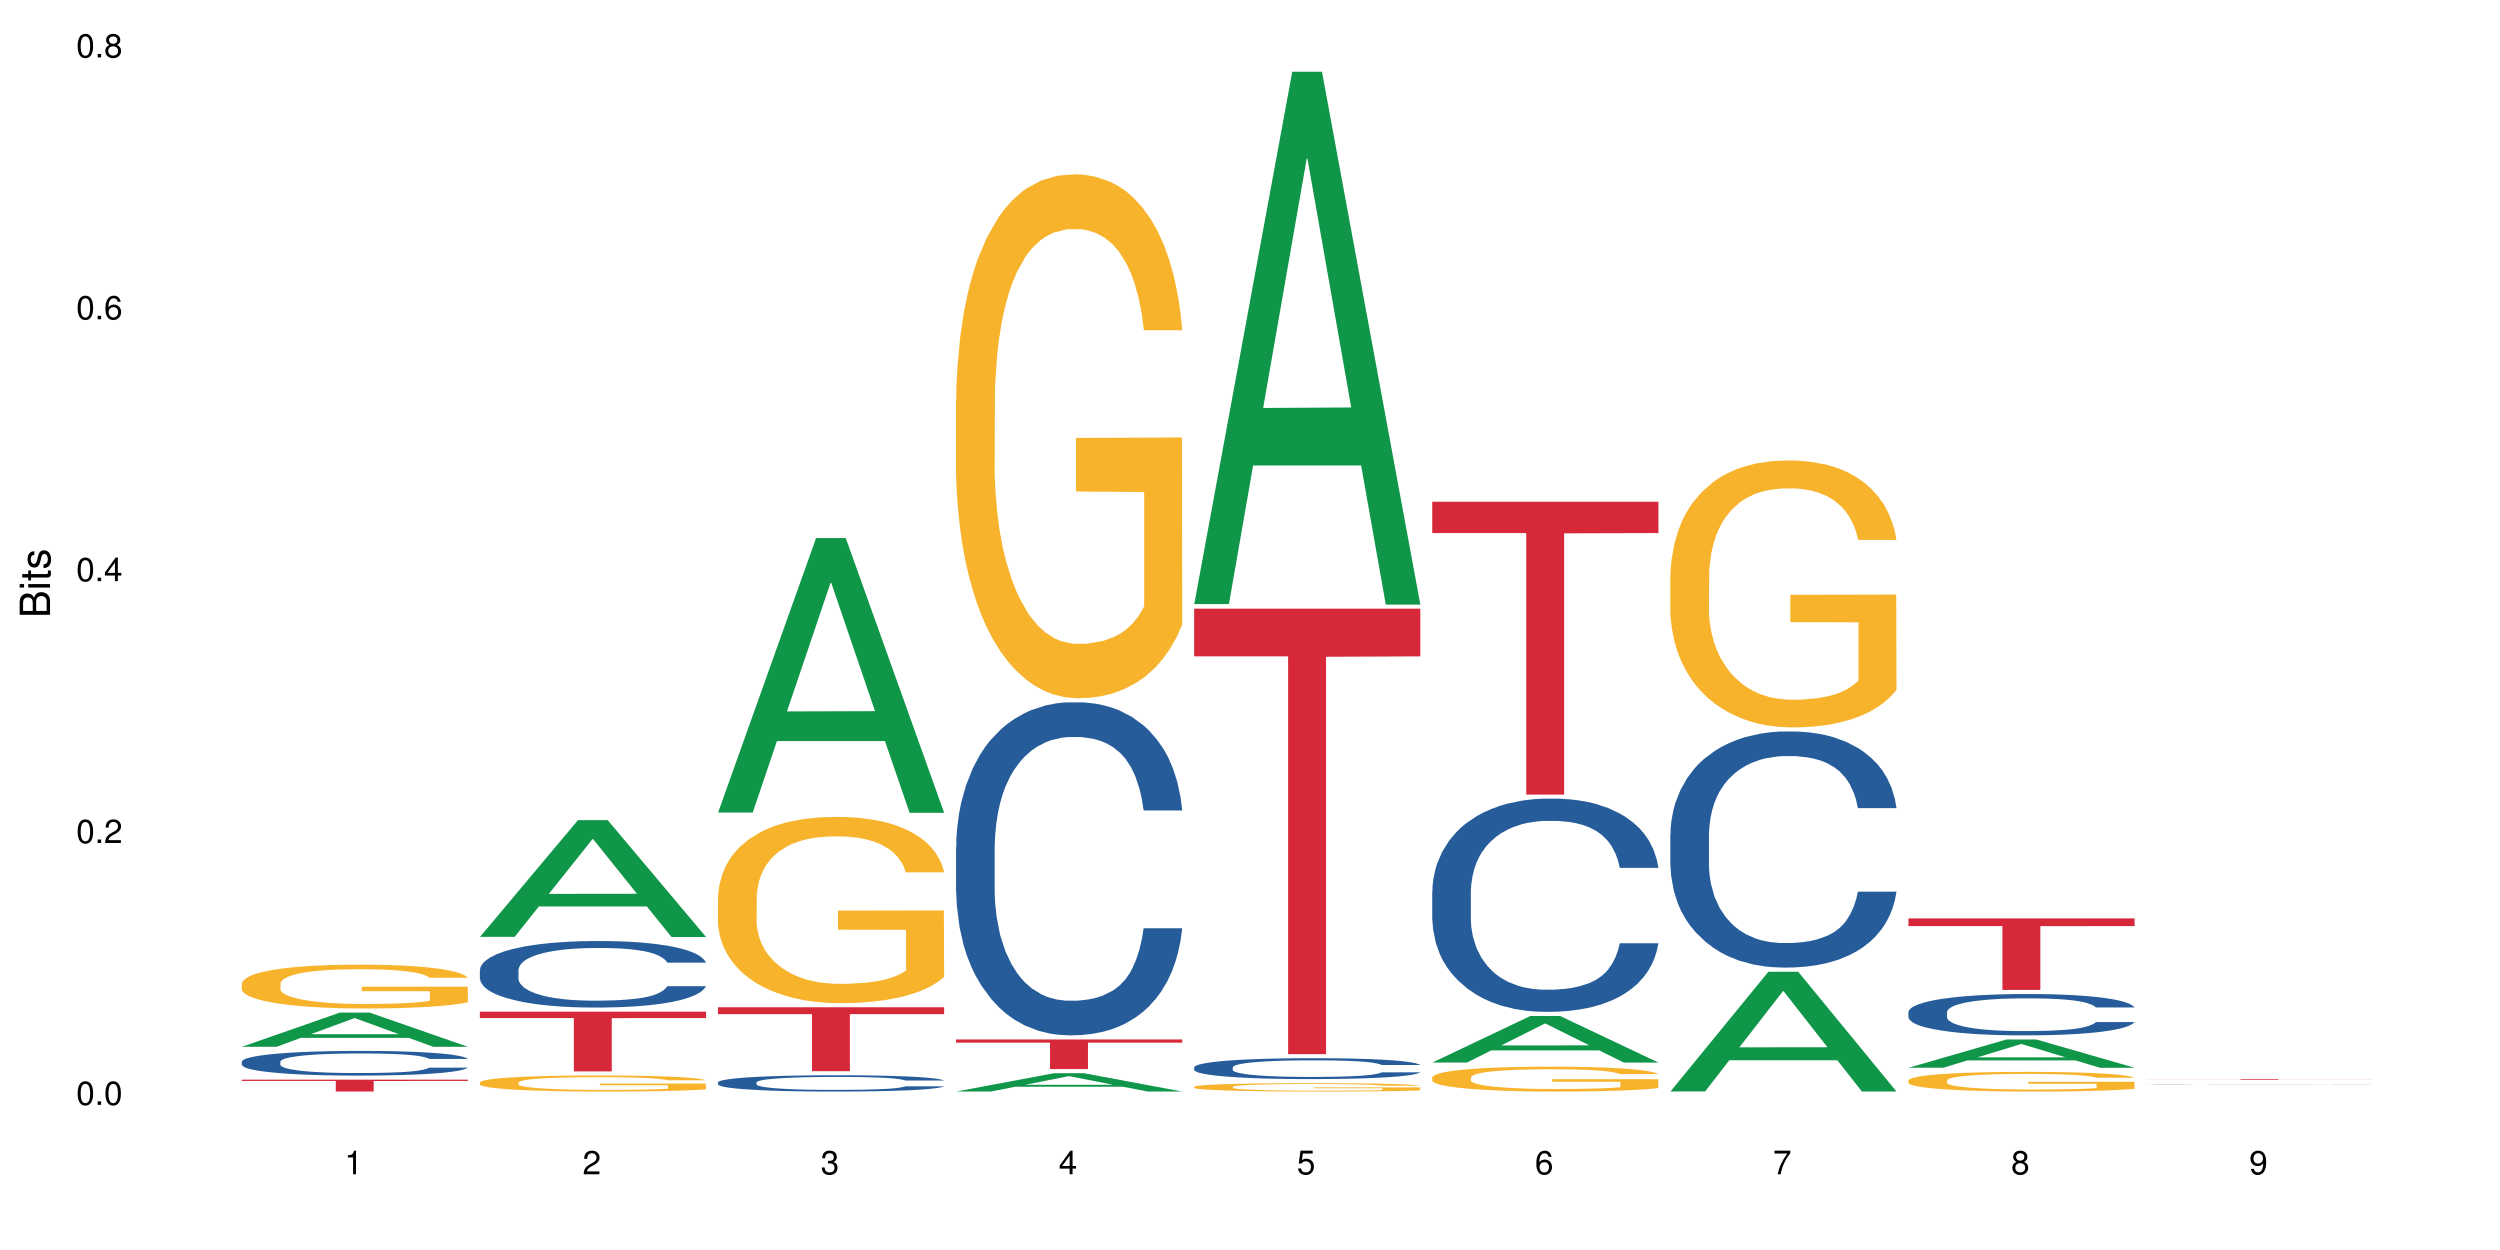 <?xml version="1.0" encoding="UTF-8"?>
<svg xmlns="http://www.w3.org/2000/svg" xmlns:xlink="http://www.w3.org/1999/xlink" width="720pt" height="360pt" viewBox="0 0 720 360" version="1.1">
<defs>
<g>
<symbol overflow="visible" id="glyph0-0">
<path style="stroke:none;" d=""/>
</symbol>
<symbol overflow="visible" id="glyph0-1">
<path style="stroke:none;" d="M 2.641 -6.797 C 2 -6.797 1.422 -6.531 1.078 -6.047 C 0.641 -5.453 0.406 -4.547 0.406 -3.297 C 0.406 -1 1.188 0.219 2.641 0.219 C 4.078 0.219 4.859 -1 4.859 -3.234 C 4.859 -4.562 4.656 -5.438 4.203 -6.047 C 3.844 -6.531 3.281 -6.797 2.641 -6.797 Z M 2.641 -6.047 C 3.547 -6.047 4 -5.125 4 -3.312 C 4 -1.375 3.562 -0.484 2.625 -0.484 C 1.734 -0.484 1.281 -1.422 1.281 -3.281 C 1.281 -5.141 1.734 -6.047 2.641 -6.047 Z M 2.641 -6.047 "/>
</symbol>
<symbol overflow="visible" id="glyph0-2">
<path style="stroke:none;" d="M 1.828 -1 L 0.828 -1 L 0.828 0 L 1.828 0 Z M 1.828 -1 "/>
</symbol>
<symbol overflow="visible" id="glyph0-3">
<path style="stroke:none;" d="M 4.859 -0.828 L 1.281 -0.828 C 1.359 -1.391 1.672 -1.75 2.5 -2.234 L 3.469 -2.75 C 4.406 -3.266 4.906 -3.969 4.906 -4.812 C 4.906 -5.375 4.672 -5.906 4.266 -6.266 C 3.859 -6.625 3.375 -6.797 2.719 -6.797 C 1.859 -6.797 1.219 -6.5 0.844 -5.922 C 0.609 -5.562 0.5 -5.125 0.484 -4.438 L 1.328 -4.438 C 1.359 -4.906 1.406 -5.188 1.531 -5.406 C 1.75 -5.812 2.188 -6.062 2.703 -6.062 C 3.469 -6.062 4.031 -5.516 4.031 -4.781 C 4.031 -4.25 3.719 -3.797 3.125 -3.438 L 2.234 -2.938 C 0.812 -2.141 0.406 -1.5 0.328 0 L 4.859 0 Z M 4.859 -0.828 "/>
</symbol>
<symbol overflow="visible" id="glyph0-4">
<path style="stroke:none;" d="M 3.141 -1.625 L 3.141 0 L 3.984 0 L 3.984 -1.625 L 4.984 -1.625 L 4.984 -2.391 L 3.984 -2.391 L 3.984 -6.797 L 3.359 -6.797 L 0.266 -2.516 L 0.266 -1.625 Z M 3.141 -2.391 L 1 -2.391 L 3.141 -5.359 Z M 3.141 -2.391 "/>
</symbol>
<symbol overflow="visible" id="glyph0-5">
<path style="stroke:none;" d="M 4.781 -5.031 C 4.609 -6.141 3.891 -6.797 2.844 -6.797 C 2.094 -6.797 1.422 -6.438 1.031 -5.828 C 0.609 -5.172 0.406 -4.344 0.406 -3.094 C 0.406 -1.953 0.578 -1.234 0.984 -0.625 C 1.359 -0.078 1.953 0.219 2.703 0.219 C 3.984 0.219 4.922 -0.734 4.922 -2.078 C 4.922 -3.344 4.062 -4.234 2.844 -4.234 C 2.172 -4.234 1.641 -3.969 1.281 -3.469 C 1.281 -5.125 1.828 -6.047 2.797 -6.047 C 3.391 -6.047 3.797 -5.672 3.938 -5.031 Z M 2.734 -3.484 C 3.547 -3.484 4.062 -2.922 4.062 -2 C 4.062 -1.156 3.484 -0.531 2.703 -0.531 C 1.922 -0.531 1.328 -1.188 1.328 -2.047 C 1.328 -2.891 1.906 -3.484 2.734 -3.484 Z M 2.734 -3.484 "/>
</symbol>
<symbol overflow="visible" id="glyph0-6">
<path style="stroke:none;" d="M 3.75 -3.578 C 4.453 -4 4.688 -4.344 4.688 -4.984 C 4.688 -6.047 3.844 -6.797 2.641 -6.797 C 1.438 -6.797 0.594 -6.047 0.594 -4.984 C 0.594 -4.359 0.828 -4.016 1.516 -3.578 C 0.734 -3.203 0.359 -2.641 0.359 -1.891 C 0.359 -0.641 1.297 0.219 2.641 0.219 C 3.984 0.219 4.922 -0.641 4.922 -1.875 C 4.922 -2.641 4.531 -3.203 3.75 -3.578 Z M 2.641 -6.047 C 3.359 -6.047 3.812 -5.625 3.812 -4.969 C 3.812 -4.344 3.344 -3.922 2.641 -3.922 C 1.922 -3.922 1.453 -4.344 1.453 -4.984 C 1.453 -5.625 1.922 -6.047 2.641 -6.047 Z M 2.641 -3.203 C 3.484 -3.203 4.062 -2.672 4.062 -1.875 C 4.062 -1.062 3.484 -0.531 2.625 -0.531 C 1.797 -0.531 1.219 -1.078 1.219 -1.875 C 1.219 -2.672 1.797 -3.203 2.641 -3.203 Z M 2.641 -3.203 "/>
</symbol>
<symbol overflow="visible" id="glyph0-7">
<path style="stroke:none;" d="M 2.484 -4.844 L 2.484 0 L 3.328 0 L 3.328 -6.797 L 2.766 -6.797 C 2.469 -5.75 2.281 -5.609 0.984 -5.453 L 0.984 -4.844 Z M 2.484 -4.844 "/>
</symbol>
<symbol overflow="visible" id="glyph0-8">
<path style="stroke:none;" d="M 2.125 -3.125 L 2.578 -3.125 C 3.516 -3.125 3.984 -2.703 3.984 -1.891 C 3.984 -1.031 3.469 -0.531 2.578 -0.531 C 1.656 -0.531 1.203 -0.984 1.156 -1.969 L 0.312 -1.969 C 0.344 -1.422 0.438 -1.078 0.609 -0.766 C 0.953 -0.109 1.625 0.219 2.547 0.219 C 3.953 0.219 4.859 -0.609 4.859 -1.906 C 4.859 -2.766 4.516 -3.25 3.703 -3.516 C 4.344 -3.766 4.656 -4.25 4.656 -4.938 C 4.656 -6.109 3.875 -6.797 2.578 -6.797 C 1.203 -6.797 0.484 -6.047 0.453 -4.609 L 1.297 -4.609 C 1.312 -5.016 1.344 -5.25 1.453 -5.453 C 1.641 -5.828 2.062 -6.062 2.594 -6.062 C 3.344 -6.062 3.797 -5.625 3.797 -4.906 C 3.797 -4.422 3.609 -4.141 3.25 -3.984 C 3.016 -3.891 2.719 -3.844 2.125 -3.844 Z M 2.125 -3.125 "/>
</symbol>
<symbol overflow="visible" id="glyph0-9">
<path style="stroke:none;" d="M 4.562 -6.797 L 1.062 -6.797 L 0.547 -3.094 L 1.328 -3.094 C 1.719 -3.562 2.047 -3.734 2.578 -3.734 C 3.484 -3.734 4.062 -3.109 4.062 -2.094 C 4.062 -1.125 3.484 -0.531 2.578 -0.531 C 1.828 -0.531 1.375 -0.906 1.188 -1.672 L 0.328 -1.672 C 0.453 -1.109 0.547 -0.844 0.75 -0.594 C 1.125 -0.078 1.828 0.219 2.594 0.219 C 3.969 0.219 4.922 -0.781 4.922 -2.219 C 4.922 -3.562 4.031 -4.484 2.719 -4.484 C 2.25 -4.484 1.859 -4.359 1.469 -4.062 L 1.734 -5.969 L 4.562 -5.969 Z M 4.562 -6.797 "/>
</symbol>
<symbol overflow="visible" id="glyph0-10">
<path style="stroke:none;" d="M 4.984 -6.797 L 0.438 -6.797 L 0.438 -5.969 L 4.109 -5.969 C 2.5 -3.656 1.828 -2.234 1.328 0 L 2.219 0 C 2.594 -2.172 3.453 -4.047 4.984 -6.094 Z M 4.984 -6.797 "/>
</symbol>
<symbol overflow="visible" id="glyph0-11">
<path style="stroke:none;" d="M 0.516 -1.547 C 0.672 -0.438 1.406 0.219 2.438 0.219 C 3.188 0.219 3.859 -0.141 4.266 -0.75 C 4.688 -1.406 4.891 -2.25 4.891 -3.484 C 4.891 -4.625 4.703 -5.359 4.312 -5.953 C 3.938 -6.5 3.344 -6.797 2.594 -6.797 C 1.297 -6.797 0.359 -5.844 0.359 -4.516 C 0.359 -3.25 1.234 -2.344 2.453 -2.344 C 3.094 -2.344 3.562 -2.578 4.016 -3.109 C 4 -1.453 3.469 -0.531 2.5 -0.531 C 1.906 -0.531 1.484 -0.906 1.359 -1.547 Z M 2.578 -6.062 C 3.375 -6.062 3.969 -5.406 3.969 -4.531 C 3.969 -3.688 3.375 -3.094 2.547 -3.094 C 1.734 -3.094 1.234 -3.672 1.234 -4.578 C 1.234 -5.438 1.797 -6.062 2.578 -6.062 Z M 2.578 -6.062 "/>
</symbol>
<symbol overflow="visible" id="glyph1-0">
<path style="stroke:none;" d=""/>
</symbol>
<symbol overflow="visible" id="glyph1-1">
<path style="stroke:none;" d="M 0 -0.953 L 0 -4.891 C 0 -5.719 -0.234 -6.344 -0.734 -6.797 C -1.188 -7.234 -1.812 -7.469 -2.5 -7.469 C -3.547 -7.469 -4.188 -7 -4.625 -5.875 C -4.984 -6.672 -5.641 -7.094 -6.531 -7.094 C -7.156 -7.094 -7.734 -6.859 -8.141 -6.391 C -8.562 -5.938 -8.75 -5.344 -8.75 -4.5 L -8.75 -0.953 Z M -4.984 -2.062 L -7.766 -2.062 L -7.766 -4.219 C -7.766 -4.844 -7.688 -5.203 -7.453 -5.5 C -7.219 -5.812 -6.859 -5.969 -6.375 -5.969 C -5.906 -5.969 -5.531 -5.812 -5.297 -5.5 C -5.062 -5.203 -4.984 -4.844 -4.984 -4.219 Z M -0.984 -2.062 L -4 -2.062 L -4 -4.781 C -4 -5.328 -3.859 -5.688 -3.578 -5.953 C -3.297 -6.219 -2.922 -6.359 -2.484 -6.359 C -2.062 -6.359 -1.688 -6.219 -1.406 -5.953 C -1.109 -5.688 -0.984 -5.328 -0.984 -4.781 Z M -0.984 -2.062 "/>
</symbol>
<symbol overflow="visible" id="glyph1-2">
<path style="stroke:none;" d="M -6.281 -1.797 L -6.281 -0.797 L 0 -0.797 L 0 -1.797 Z M -8.75 -1.797 L -8.75 -0.797 L -7.484 -0.797 L -7.484 -1.797 Z M -8.75 -1.797 "/>
</symbol>
<symbol overflow="visible" id="glyph1-3">
<path style="stroke:none;" d="M -6.281 -3.047 L -6.281 -2.016 L -8.016 -2.016 L -8.016 -1.016 L -6.281 -1.016 L -6.281 -0.172 L -5.469 -0.172 L -5.469 -1.016 L -0.719 -1.016 C -0.078 -1.016 0.281 -1.453 0.281 -2.234 C 0.281 -2.469 0.25 -2.719 0.188 -3.047 L -0.641 -3.047 C -0.609 -2.922 -0.594 -2.766 -0.594 -2.562 C -0.594 -2.141 -0.719 -2.016 -1.156 -2.016 L -5.469 -2.016 L -5.469 -3.047 Z M -6.281 -3.047 "/>
</symbol>
<symbol overflow="visible" id="glyph1-4">
<path style="stroke:none;" d="M -4.531 -5.25 C -5.766 -5.25 -6.469 -4.422 -6.469 -2.969 C -6.469 -1.516 -5.719 -0.562 -4.547 -0.562 C -3.562 -0.562 -3.094 -1.062 -2.734 -2.562 L -2.516 -3.484 C -2.344 -4.188 -2.094 -4.469 -1.625 -4.469 C -1.047 -4.469 -0.641 -3.875 -0.641 -3 C -0.641 -2.453 -0.797 -2 -1.062 -1.75 C -1.25 -1.594 -1.422 -1.531 -1.875 -1.469 L -1.875 -0.406 C -0.422 -0.453 0.281 -1.266 0.281 -2.922 C 0.281 -4.5 -0.5 -5.516 -1.719 -5.516 C -2.656 -5.516 -3.172 -4.984 -3.469 -3.734 L -3.703 -2.766 C -3.891 -1.953 -4.156 -1.609 -4.594 -1.609 C -5.172 -1.609 -5.547 -2.125 -5.547 -2.938 C -5.547 -3.75 -5.203 -4.172 -4.531 -4.203 Z M -4.531 -5.25 "/>
</symbol>
</g>
</defs>
<g id="surface45577">
<rect x="0" y="0" width="720" height="360" style="fill:rgb(100%,100%,100%);fill-opacity:1;stroke:none;"/>
<path style=" stroke:none;fill-rule:nonzero;fill:rgb(6.275%,58.824%,28.235%);fill-opacity:1;" d="M 69.629 301.48 L 69.699 301.469 L 97.887 291.625 L 106.445 291.625 L 134.773 301.488 L 124.82 301.488 L 117.719 298.914 L 86.609 298.914 L 79.652 301.48 L 69.629 301.48 L 89.602 297.848 L 114.867 297.84 L 102.27 293.238 L 102.129 293.227 L 101.992 293.254 L 89.535 297.84 L 89.602 297.848 Z M 69.629 301.48 "/>
<path style=" stroke:none;fill-rule:nonzero;fill:rgb(14.51%,36.078%,60%);fill-opacity:1;" d="M 69.629 305.758 L 69.707 305.75 L 69.707 305.594 L 69.945 305.348 L 70.504 305.035 L 71.059 304.824 L 72.488 304.441 L 74.477 304.07 L 76.539 303.785 L 78.051 303.617 L 79.402 303.484 L 82.5 303.246 L 84.484 303.121 L 86.629 303.012 L 89.25 302.902 L 91.156 302.836 L 95.449 302.73 L 98.625 302.688 L 101.09 302.668 L 106.41 302.668 L 109.59 302.695 L 111.891 302.727 L 114.434 302.777 L 116.578 302.836 L 120.312 302.98 L 123.648 303.16 L 125.16 303.266 L 127.543 303.465 L 129.371 303.66 L 130.641 303.828 L 132.07 304.07 L 133.34 304.363 L 134.293 304.691 L 134.773 304.973 L 123.648 304.973 L 123.094 304.711 L 122.457 304.512 L 121.266 304.246 L 120.074 304.059 L 118.406 303.867 L 116.898 303.746 L 114.832 303.621 L 113.004 303.543 L 111.098 303.484 L 109.27 303.445 L 105.773 303.406 L 101.723 303.406 L 100.215 303.422 L 97.117 303.473 L 95.449 303.52 L 93.066 303.609 L 91.395 303.691 L 89.41 303.824 L 88.059 303.934 L 86.391 304.102 L 85.199 304.25 L 83.848 304.465 L 83.055 304.629 L 82.34 304.809 L 81.703 305.023 L 81.227 305.25 L 80.91 305.492 L 80.75 305.727 L 80.75 306.73 L 80.91 306.965 L 81.309 307.238 L 82.34 307.633 L 83.848 307.977 L 85.598 308.25 L 87.266 308.445 L 88.219 308.535 L 89.488 308.641 L 91.477 308.77 L 94.336 308.898 L 96.004 308.953 L 98.547 309.004 L 101.168 309.031 L 104.664 309.031 L 107.762 309.004 L 109.828 308.973 L 111.973 308.918 L 114.91 308.809 L 116.738 308.703 L 118.328 308.582 L 119.52 308.457 L 120.312 308.355 L 121.504 308.152 L 122.457 307.934 L 123.172 307.707 L 123.648 307.484 L 134.773 307.484 L 134.293 307.746 L 133.578 307.996 L 132.863 308.188 L 131.754 308.414 L 130.48 308.613 L 128.656 308.84 L 127.145 308.992 L 125.16 309.152 L 123.332 309.277 L 121.348 309.387 L 118.406 309.516 L 116.5 309.582 L 114.434 309.641 L 111.973 309.691 L 108.875 309.738 L 105.535 309.762 L 102.438 309.77 L 99.102 309.758 L 96.641 309.73 L 93.383 309.672 L 89.332 309.555 L 86.391 309.434 L 84.086 309.309 L 82.102 309.18 L 79.879 309.004 L 77.016 308.719 L 75.27 308.496 L 74.078 308.316 L 72.727 308.062 L 71.773 307.836 L 70.66 307.473 L 69.867 307.012 L 69.629 306.652 Z M 69.629 305.758 "/>
<path style=" stroke:none;fill-rule:nonzero;fill:rgb(96.863%,70.196%,16.863%);fill-opacity:1;" d="M 69.629 283.23 L 69.707 283.219 L 69.707 282.988 L 70.027 282.469 L 70.82 281.754 L 71.855 281.164 L 72.965 280.703 L 73.68 280.461 L 74.871 280.117 L 75.906 279.863 L 78.527 279.344 L 81.863 278.859 L 83.691 278.652 L 85.758 278.457 L 88.695 278.238 L 90.047 278.156 L 94.176 277.973 L 98.863 277.855 L 104.027 277.82 L 106.41 277.832 L 109.668 277.879 L 114.117 278.008 L 116.66 278.121 L 118.645 278.238 L 120.711 278.387 L 123.254 278.617 L 125.637 278.895 L 127.543 279.172 L 129.449 279.516 L 131.039 279.887 L 132.387 280.289 L 133.578 280.773 L 134.293 281.176 L 134.773 281.582 L 123.73 281.582 L 123.094 281.176 L 122.379 280.867 L 121.188 280.484 L 119.996 280.207 L 118.805 279.988 L 116.578 279.691 L 114.672 279.504 L 112.289 279.344 L 109.984 279.238 L 107.363 279.172 L 105.773 279.148 L 101.566 279.148 L 97.75 279.23 L 95.527 279.32 L 93.938 279.414 L 91.715 279.586 L 90.363 279.723 L 89.57 279.816 L 87.188 280.176 L 85.598 280.496 L 84.723 280.715 L 83.609 281.062 L 82.816 281.371 L 81.941 281.836 L 81.465 282.18 L 80.832 282.965 L 80.75 285.039 L 80.988 285.477 L 81.465 285.949 L 82.102 286.363 L 83.055 286.801 L 84.008 287.137 L 85.676 287.586 L 87.105 287.887 L 88.219 288.082 L 90.363 288.395 L 91.238 288.496 L 93.305 288.703 L 95.449 288.867 L 98.07 289.004 L 100.055 289.074 L 103.234 289.133 L 107.285 289.133 L 112.051 289.062 L 115.07 288.969 L 117.137 288.879 L 118.484 288.797 L 120.152 288.672 L 121.348 288.555 L 122.457 288.43 L 123.809 288.23 L 123.809 285.477 L 104.188 285.465 L 104.188 284.176 L 134.691 284.164 L 134.773 288.672 L 133.102 288.98 L 131.039 289.281 L 129.051 289.512 L 126.984 289.707 L 124.047 289.926 L 121.664 290.066 L 118.008 290.227 L 114.672 290.332 L 111.176 290.398 L 108.078 290.434 L 104.426 290.445 L 101.168 290.422 L 97.672 290.352 L 94.891 290.262 L 92.352 290.145 L 89.809 289.996 L 86.629 289.754 L 84.562 289.559 L 82.418 289.316 L 80.273 289.027 L 78.367 288.715 L 77.098 288.473 L 75.824 288.199 L 74.477 287.852 L 73.203 287.461 L 72.25 287.102 L 71.379 286.699 L 70.742 286.32 L 70.105 285.801 L 69.789 285.383 L 69.629 285.027 Z M 69.629 283.23 "/>
<path style=" stroke:none;fill-rule:nonzero;fill:rgb(83.922%,15.686%,22.353%);fill-opacity:1;" d="M 69.629 310.949 L 134.773 310.949 L 134.773 311.316 L 107.621 311.32 L 107.621 314.371 L 96.699 314.371 L 96.699 311.32 L 96.543 311.316 L 69.629 311.316 Z M 69.629 310.949 "/>
<path style=" stroke:none;fill-rule:nonzero;fill:rgb(6.275%,58.824%,28.235%);fill-opacity:1;" d="M 138.199 269.82 L 138.27 269.789 L 166.457 236.195 L 175.016 236.195 L 203.344 269.855 L 193.391 269.855 L 186.293 261.066 L 155.18 261.066 L 148.223 269.82 L 138.199 269.82 L 158.176 257.434 L 183.438 257.402 L 170.84 241.695 L 170.703 241.66 L 170.562 241.758 L 158.105 257.402 L 158.176 257.434 Z M 138.199 269.82 "/>
<path style=" stroke:none;fill-rule:nonzero;fill:rgb(14.51%,36.078%,60%);fill-opacity:1;" d="M 138.199 279.363 L 138.281 279.344 L 138.281 278.926 L 138.52 278.262 L 139.074 277.422 L 139.629 276.844 L 141.059 275.809 L 143.047 274.812 L 145.113 274.043 L 146.621 273.59 L 147.973 273.238 L 151.07 272.59 L 153.055 272.258 L 155.199 271.961 L 157.82 271.664 L 159.73 271.488 L 164.02 271.207 L 167.195 271.086 L 169.66 271.035 L 174.98 271.035 L 178.16 271.102 L 180.465 271.191 L 183.004 271.332 L 185.148 271.488 L 188.883 271.875 L 192.219 272.363 L 193.73 272.645 L 196.113 273.188 L 197.941 273.711 L 199.211 274.164 L 200.641 274.812 L 201.914 275.602 L 202.867 276.492 L 203.344 277.246 L 192.219 277.246 L 191.664 276.547 L 191.027 276.004 L 189.836 275.285 L 188.645 274.777 L 186.977 274.27 L 185.469 273.938 L 183.402 273.605 L 181.574 273.395 L 179.668 273.238 L 177.84 273.133 L 174.348 273.027 L 170.293 273.027 L 168.785 273.062 L 165.688 273.203 L 164.02 273.324 L 161.637 273.57 L 159.969 273.797 L 157.98 274.148 L 156.629 274.445 L 154.961 274.902 L 153.77 275.305 L 152.422 275.879 L 151.625 276.316 L 150.91 276.809 L 150.273 277.387 L 149.797 277.996 L 149.48 278.645 L 149.32 279.273 L 149.32 281.988 L 149.48 282.617 L 149.879 283.352 L 150.91 284.418 L 152.422 285.348 L 154.168 286.082 L 155.836 286.605 L 156.789 286.852 L 158.059 287.133 L 160.047 287.48 L 162.906 287.832 L 164.574 287.973 L 167.117 288.113 L 169.738 288.184 L 173.234 288.184 L 176.332 288.113 L 178.398 288.023 L 180.543 287.883 L 183.48 287.586 L 185.309 287.309 L 186.898 286.973 L 188.09 286.641 L 188.883 286.363 L 190.074 285.82 L 191.027 285.227 L 191.742 284.613 L 192.219 284.016 L 203.344 284.016 L 202.867 284.719 L 202.152 285.398 L 201.438 285.906 L 200.324 286.52 L 199.051 287.062 L 197.227 287.676 L 195.715 288.078 L 193.73 288.516 L 191.902 288.848 L 189.918 289.145 L 186.977 289.496 L 185.07 289.668 L 183.004 289.828 L 180.543 289.965 L 177.445 290.09 L 174.109 290.16 L 171.008 290.176 L 167.672 290.141 L 165.211 290.07 L 161.953 289.914 L 157.902 289.598 L 154.961 289.266 L 152.66 288.934 L 150.672 288.586 L 148.449 288.113 L 145.59 287.344 L 143.84 286.746 L 142.648 286.258 L 141.297 285.574 L 140.344 284.961 L 139.234 283.98 L 138.438 282.738 L 138.199 281.777 Z M 138.199 279.363 "/>
<path style=" stroke:none;fill-rule:nonzero;fill:rgb(96.863%,70.196%,16.863%);fill-opacity:1;" d="M 138.199 311.727 L 138.281 311.723 L 138.281 311.637 L 138.598 311.445 L 139.391 311.184 L 140.426 310.969 L 141.535 310.801 L 142.25 310.711 L 143.441 310.586 L 144.477 310.492 L 147.098 310.301 L 150.434 310.125 L 152.262 310.047 L 154.328 309.977 L 157.266 309.895 L 158.617 309.867 L 162.746 309.797 L 167.434 309.758 L 172.598 309.742 L 174.98 309.746 L 178.238 309.766 L 182.688 309.812 L 185.23 309.855 L 187.215 309.895 L 189.281 309.949 L 191.824 310.035 L 194.207 310.137 L 196.113 310.238 L 198.02 310.363 L 199.609 310.5 L 200.957 310.648 L 202.152 310.824 L 202.867 310.973 L 203.344 311.121 L 192.301 311.121 L 191.664 310.973 L 190.949 310.859 L 189.758 310.719 L 188.566 310.617 L 187.375 310.539 L 185.148 310.43 L 183.242 310.359 L 180.859 310.301 L 178.555 310.262 L 175.934 310.238 L 174.348 310.23 L 170.137 310.23 L 166.324 310.258 L 164.098 310.293 L 162.508 310.328 L 160.285 310.391 L 158.934 310.441 L 158.141 310.477 L 155.758 310.605 L 154.168 310.723 L 153.293 310.805 L 152.184 310.93 L 151.387 311.047 L 150.512 311.215 L 150.035 311.34 L 149.402 311.629 L 149.32 312.391 L 149.559 312.551 L 150.035 312.723 L 150.672 312.875 L 151.625 313.035 L 152.578 313.156 L 154.246 313.324 L 155.676 313.434 L 156.789 313.504 L 158.934 313.617 L 159.809 313.656 L 161.875 313.734 L 164.02 313.793 L 166.641 313.844 L 168.625 313.867 L 171.805 313.891 L 175.855 313.891 L 180.621 313.863 L 183.641 313.828 L 185.707 313.797 L 187.059 313.766 L 188.727 313.719 L 189.918 313.676 L 191.027 313.633 L 192.379 313.559 L 192.379 312.551 L 172.758 312.547 L 172.758 312.07 L 203.262 312.066 L 203.344 313.719 L 201.676 313.836 L 199.609 313.945 L 197.621 314.027 L 195.559 314.102 L 192.617 314.18 L 190.234 314.23 L 186.578 314.289 L 183.242 314.328 L 179.746 314.355 L 176.648 314.367 L 172.996 314.371 L 169.738 314.363 L 166.242 314.336 L 163.461 314.305 L 160.922 314.262 L 158.379 314.207 L 155.199 314.117 L 153.137 314.047 L 150.988 313.957 L 148.844 313.852 L 146.938 313.738 L 145.668 313.648 L 144.398 313.547 L 143.047 313.418 L 141.773 313.277 L 140.82 313.145 L 139.949 312.996 L 139.312 312.859 L 138.676 312.668 L 138.359 312.516 L 138.199 312.383 Z M 138.199 311.727 "/>
<path style=" stroke:none;fill-rule:nonzero;fill:rgb(83.922%,15.686%,22.353%);fill-opacity:1;" d="M 138.199 291.355 L 203.344 291.355 L 203.344 293.199 L 176.191 293.215 L 176.191 308.562 L 165.27 308.562 L 165.27 293.23 L 165.113 293.199 L 138.199 293.199 Z M 138.199 291.355 "/>
<path style=" stroke:none;fill-rule:nonzero;fill:rgb(6.275%,58.824%,28.235%);fill-opacity:1;" d="M 206.77 234.008 L 206.84 233.934 L 235.027 154.969 L 243.586 154.969 L 271.914 234.082 L 261.961 234.082 L 254.863 213.43 L 223.754 213.43 L 216.793 234.008 L 206.77 234.008 L 226.746 204.887 L 252.008 204.812 L 239.41 167.895 L 239.273 167.82 L 239.133 168.043 L 226.676 204.812 L 226.746 204.887 Z M 206.77 234.008 "/>
<path style=" stroke:none;fill-rule:nonzero;fill:rgb(14.51%,36.078%,60%);fill-opacity:1;" d="M 206.77 311.719 L 206.852 311.715 L 206.852 311.609 L 207.09 311.449 L 207.645 311.242 L 208.199 311.102 L 209.629 310.848 L 211.617 310.602 L 213.684 310.414 L 215.191 310.301 L 216.543 310.215 L 219.641 310.059 L 221.625 309.977 L 223.77 309.902 L 226.395 309.828 L 228.301 309.785 L 232.59 309.719 L 235.766 309.688 L 238.23 309.676 L 243.551 309.676 L 246.73 309.691 L 249.035 309.715 L 251.574 309.75 L 253.723 309.785 L 257.453 309.883 L 260.793 310 L 262.301 310.07 L 264.684 310.203 L 266.512 310.332 L 267.781 310.445 L 269.211 310.602 L 270.484 310.797 L 271.438 311.016 L 271.914 311.199 L 260.793 311.199 L 260.234 311.027 L 259.598 310.895 L 258.406 310.719 L 257.215 310.594 L 255.547 310.469 L 254.039 310.387 L 251.973 310.305 L 250.145 310.254 L 248.238 310.215 L 246.414 310.191 L 242.918 310.164 L 238.863 310.164 L 237.355 310.172 L 234.258 310.207 L 232.59 310.238 L 230.207 310.297 L 228.539 310.352 L 226.551 310.438 L 225.203 310.512 L 223.531 310.625 L 222.34 310.723 L 220.992 310.863 L 220.195 310.973 L 219.48 311.09 L 218.848 311.234 L 218.371 311.383 L 218.051 311.543 L 217.891 311.695 L 217.891 312.363 L 218.051 312.516 L 218.449 312.695 L 219.48 312.957 L 220.992 313.188 L 222.738 313.367 L 224.406 313.496 L 225.359 313.555 L 226.633 313.625 L 228.617 313.711 L 231.477 313.797 L 233.145 313.828 L 235.688 313.863 L 238.309 313.883 L 241.805 313.883 L 244.902 313.863 L 246.969 313.844 L 249.113 313.809 L 252.051 313.734 L 253.879 313.668 L 255.469 313.586 L 256.66 313.504 L 257.453 313.434 L 258.645 313.301 L 259.598 313.156 L 260.312 313.004 L 260.793 312.859 L 271.914 312.859 L 271.438 313.031 L 270.723 313.199 L 270.008 313.324 L 268.895 313.473 L 267.621 313.605 L 265.797 313.758 L 264.285 313.855 L 262.301 313.965 L 260.473 314.043 L 258.488 314.117 L 255.547 314.203 L 253.641 314.246 L 251.574 314.285 L 249.113 314.32 L 246.016 314.348 L 242.68 314.367 L 239.582 314.371 L 236.242 314.363 L 233.781 314.344 L 230.523 314.305 L 226.473 314.23 L 223.531 314.148 L 221.23 314.066 L 219.242 313.98 L 217.02 313.863 L 214.16 313.676 L 212.41 313.531 L 211.219 313.41 L 209.867 313.242 L 208.914 313.09 L 207.805 312.852 L 207.008 312.547 L 206.77 312.309 Z M 206.77 311.719 "/>
<path style=" stroke:none;fill-rule:nonzero;fill:rgb(96.863%,70.196%,16.863%);fill-opacity:1;" d="M 206.77 258.238 L 206.852 258.191 L 206.852 257.211 L 207.168 255.008 L 207.961 251.969 L 208.996 249.469 L 210.105 247.508 L 210.82 246.48 L 212.016 245.012 L 213.047 243.934 L 215.668 241.727 L 219.004 239.668 L 220.832 238.789 L 222.898 237.953 L 225.836 237.023 L 227.188 236.68 L 231.316 235.898 L 236.004 235.406 L 241.168 235.262 L 243.551 235.309 L 246.809 235.504 L 251.258 236.043 L 253.801 236.535 L 255.785 237.023 L 257.852 237.66 L 260.395 238.641 L 262.777 239.816 L 264.684 240.992 L 266.59 242.461 L 268.18 244.031 L 269.531 245.746 L 270.723 247.805 L 271.438 249.52 L 271.914 251.234 L 260.871 251.234 L 260.234 249.52 L 259.52 248.195 L 258.328 246.578 L 257.137 245.402 L 255.945 244.473 L 253.723 243.199 L 251.812 242.414 L 249.43 241.727 L 247.129 241.285 L 244.504 240.992 L 242.918 240.895 L 238.707 240.895 L 234.895 241.238 L 232.668 241.629 L 231.078 242.023 L 228.855 242.758 L 227.504 243.344 L 226.711 243.738 L 224.328 245.254 L 222.738 246.629 L 221.863 247.559 L 220.754 249.027 L 219.957 250.352 L 219.086 252.312 L 218.609 253.781 L 217.973 257.113 L 217.891 265.934 L 218.133 267.793 L 218.609 269.805 L 219.242 271.566 L 220.195 273.43 L 221.148 274.852 L 222.816 276.762 L 224.246 278.035 L 225.359 278.867 L 227.504 280.191 L 228.379 280.633 L 230.445 281.516 L 232.59 282.199 L 235.211 282.789 L 237.195 283.082 L 240.375 283.328 L 244.426 283.328 L 249.191 283.031 L 252.211 282.641 L 254.277 282.25 L 255.629 281.906 L 257.297 281.367 L 258.488 280.879 L 259.598 280.34 L 260.949 279.504 L 260.949 267.793 L 241.328 267.746 L 241.328 262.258 L 271.832 262.207 L 271.914 281.367 L 270.246 282.691 L 268.18 283.965 L 266.191 284.945 L 264.129 285.777 L 261.188 286.707 L 258.805 287.297 L 255.152 287.98 L 251.812 288.422 L 248.32 288.719 L 245.219 288.863 L 241.566 288.914 L 238.309 288.816 L 234.812 288.52 L 232.031 288.129 L 229.492 287.641 L 226.949 287 L 223.77 285.973 L 221.707 285.141 L 219.562 284.109 L 217.414 282.887 L 215.508 281.562 L 214.238 280.535 L 212.969 279.359 L 211.617 277.887 L 210.344 276.223 L 209.391 274.703 L 208.52 272.988 L 207.883 271.371 L 207.246 269.168 L 206.93 267.402 L 206.77 265.883 Z M 206.77 258.238 "/>
<path style=" stroke:none;fill-rule:nonzero;fill:rgb(83.922%,15.686%,22.353%);fill-opacity:1;" d="M 206.77 290.094 L 271.914 290.094 L 271.914 292.062 L 244.766 292.078 L 244.766 308.496 L 233.84 308.496 L 233.84 292.098 L 233.684 292.062 L 206.77 292.062 Z M 206.77 290.094 "/>
<path style=" stroke:none;fill-rule:nonzero;fill:rgb(6.275%,58.824%,28.235%);fill-opacity:1;" d="M 275.34 314.367 L 275.41 314.359 L 303.598 309.078 L 312.156 309.078 L 340.484 314.371 L 330.531 314.371 L 323.434 312.988 L 292.324 312.988 L 285.363 314.367 L 275.34 314.367 L 295.316 312.418 L 320.578 312.414 L 307.98 309.941 L 307.844 309.938 L 307.703 309.953 L 295.246 312.414 L 295.316 312.418 Z M 275.34 314.367 "/>
<path style=" stroke:none;fill-rule:nonzero;fill:rgb(14.51%,36.078%,60%);fill-opacity:1;" d="M 275.34 244.012 L 275.422 243.926 L 275.422 241.82 L 275.66 238.488 L 276.215 234.281 L 276.77 231.387 L 278.203 226.215 L 280.188 221.219 L 282.254 217.363 L 283.762 215.082 L 285.113 213.328 L 288.211 210.086 L 290.195 208.422 L 292.344 206.93 L 294.965 205.438 L 296.871 204.562 L 301.16 203.16 L 304.336 202.547 L 306.801 202.285 L 312.121 202.285 L 315.301 202.633 L 317.605 203.074 L 320.148 203.773 L 322.293 204.562 L 326.023 206.492 L 329.363 208.945 L 330.871 210.348 L 333.254 213.066 L 335.082 215.695 L 336.352 217.977 L 337.781 221.219 L 339.055 225.164 L 340.008 229.637 L 340.484 233.406 L 329.363 233.406 L 328.805 229.898 L 328.172 227.18 L 326.977 223.586 L 325.785 221.043 L 324.117 218.5 L 322.609 216.836 L 320.543 215.172 L 318.715 214.117 L 316.809 213.328 L 314.984 212.805 L 311.488 212.277 L 307.438 212.277 L 305.926 212.453 L 302.828 213.152 L 301.16 213.77 L 298.777 214.996 L 297.109 216.133 L 295.121 217.887 L 293.773 219.379 L 292.105 221.656 L 290.91 223.676 L 289.562 226.566 L 288.766 228.758 L 288.051 231.215 L 287.418 234.105 L 286.941 237.176 L 286.621 240.418 L 286.465 243.574 L 286.465 257.164 L 286.621 260.316 L 287.02 264 L 288.051 269.348 L 289.562 273.992 L 291.309 277.676 L 292.977 280.305 L 293.93 281.535 L 295.203 282.938 L 297.188 284.688 L 300.047 286.441 L 301.715 287.145 L 304.258 287.844 L 306.879 288.195 L 310.375 288.195 L 313.473 287.844 L 315.539 287.406 L 317.684 286.707 L 320.625 285.215 L 322.449 283.812 L 324.039 282.148 L 325.23 280.48 L 326.023 279.078 L 327.219 276.359 L 328.172 273.379 L 328.887 270.312 L 329.363 267.332 L 340.484 267.332 L 340.008 270.84 L 339.293 274.258 L 338.578 276.801 L 337.465 279.867 L 336.195 282.586 L 334.367 285.652 L 332.855 287.668 L 330.871 289.863 L 329.043 291.527 L 327.059 293.016 L 324.117 294.77 L 322.211 295.648 L 320.148 296.438 L 317.684 297.137 L 314.586 297.75 L 311.25 298.102 L 308.152 298.191 L 304.812 298.016 L 302.352 297.664 L 299.094 296.875 L 295.043 295.297 L 292.105 293.633 L 289.801 291.965 L 287.812 290.211 L 285.59 287.844 L 282.73 283.988 L 280.98 281.008 L 279.789 278.551 L 278.441 275.133 L 277.488 272.066 L 276.375 267.156 L 275.578 260.934 L 275.34 256.109 Z M 275.34 244.012 "/>
<path style=" stroke:none;fill-rule:nonzero;fill:rgb(96.863%,70.196%,16.863%);fill-opacity:1;" d="M 275.34 114.824 L 275.422 114.688 L 275.422 111.93 L 275.738 105.727 L 276.531 97.18 L 277.566 90.152 L 278.68 84.641 L 279.395 81.746 L 280.586 77.609 L 281.617 74.578 L 284.238 68.375 L 287.574 62.586 L 289.402 60.105 L 291.469 57.762 L 294.406 55.145 L 295.758 54.18 L 299.891 51.973 L 304.574 50.598 L 309.738 50.184 L 312.121 50.32 L 315.379 50.871 L 319.828 52.387 L 322.371 53.766 L 324.355 55.145 L 326.422 56.938 L 328.965 59.691 L 331.348 63 L 333.254 66.309 L 335.16 70.441 L 336.75 74.855 L 338.102 79.676 L 339.293 85.465 L 340.008 90.289 L 340.484 95.113 L 329.441 95.113 L 328.805 90.289 L 328.09 86.57 L 326.898 82.02 L 325.707 78.711 L 324.516 76.094 L 322.293 72.512 L 320.387 70.305 L 318 68.375 L 315.699 67.137 L 313.078 66.309 L 311.488 66.031 L 307.277 66.031 L 303.465 66.996 L 301.238 68.102 L 299.652 69.203 L 297.426 71.27 L 296.074 72.926 L 295.281 74.027 L 292.898 78.301 L 291.309 82.16 L 290.434 84.777 L 289.324 88.91 L 288.527 92.633 L 287.656 98.145 L 287.18 102.281 L 286.543 111.652 L 286.465 136.461 L 286.703 141.699 L 287.18 147.352 L 287.812 152.312 L 288.766 157.551 L 289.719 161.547 L 291.387 166.922 L 292.82 170.508 L 293.93 172.848 L 296.074 176.57 L 296.949 177.812 L 299.016 180.293 L 301.16 182.223 L 303.781 183.875 L 305.766 184.703 L 308.945 185.391 L 312.996 185.391 L 317.762 184.566 L 320.781 183.461 L 322.848 182.359 L 324.199 181.395 L 325.867 179.879 L 327.059 178.5 L 328.172 176.984 L 329.52 174.641 L 329.52 141.699 L 309.898 141.562 L 309.898 126.125 L 340.402 125.988 L 340.484 179.879 L 338.816 183.602 L 336.75 187.184 L 334.766 189.941 L 332.699 192.281 L 329.758 194.902 L 327.375 196.555 L 323.723 198.484 L 320.387 199.727 L 316.891 200.551 L 313.793 200.965 L 310.137 201.105 L 306.879 200.828 L 303.383 200 L 300.605 198.898 L 298.062 197.52 L 295.52 195.73 L 292.344 192.836 L 290.277 190.492 L 288.133 187.598 L 285.988 184.152 L 284.078 180.43 L 282.809 177.535 L 281.539 174.227 L 280.188 170.094 L 278.918 165.406 L 277.965 161.133 L 277.09 156.309 L 276.453 151.762 L 275.816 145.559 L 275.5 140.598 L 275.34 136.324 Z M 275.34 114.824 "/>
<path style=" stroke:none;fill-rule:nonzero;fill:rgb(83.922%,15.686%,22.353%);fill-opacity:1;" d="M 275.34 299.371 L 340.484 299.371 L 340.484 300.281 L 313.336 300.289 L 313.336 307.898 L 302.41 307.898 L 302.41 300.297 L 302.254 300.281 L 275.34 300.281 Z M 275.34 299.371 "/>
<path style=" stroke:none;fill-rule:nonzero;fill:rgb(6.275%,58.824%,28.235%);fill-opacity:1;" d="M 343.914 173.977 L 343.98 173.832 L 372.168 20.664 L 380.73 20.664 L 409.055 174.121 L 399.102 174.121 L 392.004 134.062 L 360.895 134.062 L 353.934 173.977 L 343.914 173.977 L 363.887 117.492 L 389.148 117.348 L 376.555 45.734 L 376.414 45.59 L 376.273 46.023 L 363.816 117.348 L 363.887 117.492 Z M 343.914 173.977 "/>
<path style=" stroke:none;fill-rule:nonzero;fill:rgb(14.51%,36.078%,60%);fill-opacity:1;" d="M 343.914 307.379 L 343.992 307.371 L 343.992 307.242 L 344.23 307.031 L 344.785 306.77 L 345.344 306.586 L 346.773 306.262 L 348.758 305.949 L 350.824 305.707 L 352.332 305.562 L 353.684 305.453 L 356.781 305.25 L 358.77 305.145 L 360.914 305.055 L 363.535 304.961 L 365.441 304.906 L 369.73 304.816 L 372.91 304.777 L 375.371 304.762 L 380.695 304.762 L 383.871 304.785 L 386.176 304.812 L 388.719 304.855 L 390.863 304.906 L 394.598 305.027 L 397.934 305.18 L 399.441 305.266 L 401.824 305.438 L 403.652 305.602 L 404.922 305.746 L 406.352 305.949 L 407.625 306.195 L 408.578 306.477 L 409.055 306.711 L 397.934 306.711 L 397.375 306.492 L 396.742 306.324 L 395.551 306.098 L 394.359 305.938 L 392.688 305.777 L 391.18 305.676 L 389.113 305.57 L 387.289 305.504 L 385.379 305.453 L 383.555 305.422 L 380.059 305.387 L 376.008 305.387 L 374.496 305.398 L 371.398 305.441 L 369.73 305.48 L 367.348 305.559 L 365.68 305.629 L 363.691 305.738 L 362.344 305.832 L 360.676 305.977 L 359.484 306.102 L 358.133 306.285 L 357.336 306.422 L 356.621 306.574 L 355.988 306.758 L 355.512 306.949 L 355.191 307.152 L 355.035 307.352 L 355.035 308.203 L 355.191 308.398 L 355.59 308.633 L 356.621 308.965 L 358.133 309.258 L 359.879 309.488 L 361.547 309.652 L 362.5 309.73 L 363.773 309.816 L 365.758 309.93 L 368.617 310.039 L 370.285 310.082 L 372.828 310.125 L 375.449 310.148 L 378.945 310.148 L 382.043 310.125 L 384.109 310.098 L 386.254 310.055 L 389.195 309.961 L 391.02 309.875 L 392.609 309.77 L 393.801 309.664 L 394.598 309.578 L 395.789 309.406 L 396.742 309.219 L 397.457 309.027 L 397.934 308.84 L 409.055 308.84 L 408.578 309.059 L 407.863 309.273 L 407.148 309.434 L 406.035 309.625 L 404.766 309.797 L 402.938 309.988 L 401.43 310.113 L 399.441 310.254 L 397.613 310.355 L 395.629 310.449 L 392.688 310.559 L 390.781 310.613 L 388.719 310.664 L 386.254 310.707 L 383.156 310.746 L 379.82 310.77 L 376.723 310.773 L 373.387 310.762 L 370.922 310.742 L 367.664 310.691 L 363.613 310.594 L 360.676 310.488 L 358.371 310.383 L 356.383 310.273 L 354.16 310.125 L 351.301 309.883 L 349.551 309.695 L 348.359 309.543 L 347.012 309.328 L 346.059 309.137 L 344.945 308.828 L 344.152 308.438 L 343.914 308.137 Z M 343.914 307.379 "/>
<path style=" stroke:none;fill-rule:nonzero;fill:rgb(96.863%,70.196%,16.863%);fill-opacity:1;" d="M 343.914 312.988 L 343.992 312.988 L 343.992 312.941 L 344.309 312.844 L 345.105 312.707 L 346.137 312.594 L 347.25 312.504 L 347.965 312.461 L 349.156 312.395 L 350.188 312.344 L 352.809 312.246 L 356.145 312.152 L 357.973 312.113 L 360.039 312.074 L 362.977 312.035 L 364.328 312.02 L 368.461 311.984 L 373.148 311.961 L 378.309 311.953 L 380.695 311.957 L 383.949 311.965 L 388.398 311.988 L 390.941 312.012 L 392.926 312.035 L 394.992 312.062 L 397.535 312.105 L 399.918 312.16 L 401.824 312.211 L 403.73 312.277 L 405.32 312.348 L 406.672 312.426 L 407.863 312.52 L 408.578 312.598 L 409.055 312.672 L 398.012 312.672 L 397.375 312.598 L 396.66 312.535 L 395.469 312.465 L 394.277 312.41 L 393.086 312.367 L 390.863 312.312 L 388.957 312.277 L 386.574 312.246 L 384.27 312.227 L 381.648 312.211 L 380.059 312.207 L 375.848 312.207 L 372.035 312.223 L 369.809 312.242 L 368.223 312.258 L 365.996 312.293 L 364.645 312.316 L 363.852 312.336 L 361.469 312.402 L 359.879 312.465 L 359.008 312.508 L 357.895 312.574 L 357.098 312.633 L 356.227 312.723 L 355.75 312.789 L 355.113 312.938 L 355.035 313.336 L 355.273 313.418 L 355.75 313.512 L 356.383 313.59 L 357.336 313.672 L 358.293 313.738 L 359.961 313.824 L 361.391 313.879 L 362.5 313.918 L 364.645 313.977 L 365.52 313.996 L 367.586 314.039 L 369.73 314.066 L 372.352 314.094 L 374.34 314.109 L 377.516 314.117 L 381.566 314.117 L 386.332 314.105 L 389.352 314.09 L 391.418 314.07 L 392.77 314.055 L 394.438 314.031 L 395.629 314.008 L 396.742 313.984 L 398.09 313.945 L 398.09 313.418 L 378.469 313.418 L 378.469 313.172 L 408.977 313.168 L 409.055 314.031 L 407.387 314.09 L 405.32 314.148 L 403.336 314.191 L 401.27 314.23 L 398.328 314.27 L 395.945 314.297 L 392.293 314.328 L 388.957 314.348 L 385.461 314.363 L 382.363 314.367 L 378.707 314.371 L 375.449 314.367 L 371.953 314.352 L 369.176 314.336 L 366.633 314.312 L 364.09 314.285 L 360.914 314.238 L 358.848 314.199 L 356.703 314.156 L 354.559 314.098 L 352.652 314.039 L 351.379 313.992 L 350.109 313.941 L 348.758 313.875 L 347.488 313.801 L 346.535 313.73 L 345.66 313.652 L 345.023 313.582 L 344.391 313.48 L 344.07 313.402 L 343.914 313.332 Z M 343.914 312.988 "/>
<path style=" stroke:none;fill-rule:nonzero;fill:rgb(83.922%,15.686%,22.353%);fill-opacity:1;" d="M 343.914 175.301 L 409.055 175.301 L 409.055 189.031 L 381.906 189.152 L 381.906 303.582 L 370.98 303.582 L 370.98 189.273 L 370.824 189.031 L 343.914 189.031 Z M 343.914 175.301 "/>
<path style=" stroke:none;fill-rule:nonzero;fill:rgb(6.275%,58.824%,28.235%);fill-opacity:1;" d="M 412.484 306.016 L 412.551 306 L 440.738 292.605 L 449.301 292.605 L 477.625 306.027 L 467.672 306.027 L 460.574 302.523 L 429.465 302.523 L 422.504 306.016 L 412.484 306.016 L 432.457 301.074 L 457.719 301.062 L 445.125 294.797 L 444.984 294.785 L 444.844 294.82 L 432.387 301.062 L 432.457 301.074 Z M 412.484 306.016 "/>
<path style=" stroke:none;fill-rule:nonzero;fill:rgb(14.51%,36.078%,60%);fill-opacity:1;" d="M 412.484 256.738 L 412.562 256.684 L 412.562 255.336 L 412.801 253.203 L 413.355 250.508 L 413.914 248.656 L 415.344 245.344 L 417.328 242.145 L 419.395 239.676 L 420.902 238.215 L 422.254 237.094 L 425.352 235.016 L 427.34 233.949 L 429.484 232.996 L 432.105 232.043 L 434.012 231.48 L 438.301 230.582 L 441.48 230.191 L 443.941 230.023 L 449.266 230.023 L 452.441 230.246 L 454.746 230.527 L 457.289 230.977 L 459.434 231.48 L 463.168 232.715 L 466.504 234.289 L 468.012 235.188 L 470.395 236.926 L 472.223 238.609 L 473.492 240.07 L 474.926 242.145 L 476.195 244.672 L 477.148 247.535 L 477.625 249.945 L 466.504 249.945 L 465.945 247.703 L 465.312 245.961 L 464.121 243.66 L 462.93 242.031 L 461.262 240.406 L 459.75 239.34 L 457.684 238.273 L 455.859 237.598 L 453.953 237.094 L 452.125 236.758 L 448.629 236.422 L 444.578 236.422 L 443.066 236.531 L 439.969 236.98 L 438.301 237.375 L 435.918 238.16 L 434.25 238.891 L 432.266 240.012 L 430.914 240.965 L 429.246 242.426 L 428.055 243.719 L 426.703 245.57 L 425.91 246.973 L 425.195 248.543 L 424.559 250.395 L 424.082 252.359 L 423.762 254.438 L 423.605 256.457 L 423.605 265.156 L 423.762 267.176 L 424.16 269.535 L 425.195 272.957 L 426.703 275.934 L 428.449 278.289 L 430.117 279.973 L 431.07 280.762 L 432.344 281.656 L 434.328 282.781 L 437.188 283.902 L 438.859 284.352 L 441.398 284.801 L 444.02 285.027 L 447.516 285.027 L 450.613 284.801 L 452.68 284.52 L 454.824 284.07 L 457.766 283.117 L 459.59 282.219 L 461.18 281.152 L 462.371 280.086 L 463.168 279.188 L 464.359 277.449 L 465.312 275.539 L 466.027 273.574 L 466.504 271.668 L 477.625 271.668 L 477.148 273.914 L 476.434 276.102 L 475.719 277.73 L 474.605 279.695 L 473.336 281.434 L 471.508 283.398 L 470 284.688 L 468.012 286.094 L 466.184 287.16 L 464.199 288.113 L 461.262 289.234 L 459.352 289.797 L 457.289 290.301 L 454.824 290.75 L 451.727 291.145 L 448.391 291.367 L 445.293 291.426 L 441.957 291.312 L 439.492 291.086 L 436.234 290.582 L 432.184 289.57 L 429.246 288.504 L 426.941 287.438 L 424.957 286.316 L 422.73 284.801 L 419.871 282.332 L 418.125 280.422 L 416.93 278.852 L 415.582 276.664 L 414.629 274.699 L 413.516 271.555 L 412.723 267.57 L 412.484 264.484 Z M 412.484 256.738 "/>
<path style=" stroke:none;fill-rule:nonzero;fill:rgb(96.863%,70.196%,16.863%);fill-opacity:1;" d="M 412.484 310.273 L 412.562 310.27 L 412.562 310.137 L 412.879 309.844 L 413.676 309.438 L 414.707 309.102 L 415.82 308.84 L 416.535 308.703 L 417.727 308.508 L 418.758 308.363 L 421.379 308.07 L 424.719 307.793 L 426.543 307.676 L 428.609 307.566 L 431.547 307.441 L 432.898 307.395 L 437.031 307.293 L 441.719 307.227 L 446.883 307.207 L 449.266 307.211 L 452.52 307.238 L 456.969 307.312 L 459.512 307.375 L 461.5 307.441 L 463.562 307.527 L 466.105 307.656 L 468.488 307.816 L 470.395 307.973 L 472.301 308.168 L 473.891 308.379 L 475.242 308.605 L 476.434 308.883 L 477.148 309.109 L 477.625 309.34 L 466.582 309.34 L 465.945 309.109 L 465.23 308.934 L 464.039 308.719 L 462.848 308.559 L 461.656 308.438 L 459.434 308.266 L 457.527 308.16 L 455.145 308.07 L 452.84 308.012 L 450.219 307.973 L 448.629 307.957 L 444.418 307.957 L 440.605 308.004 L 438.379 308.055 L 436.793 308.109 L 434.566 308.207 L 433.219 308.285 L 432.422 308.34 L 430.039 308.539 L 428.449 308.723 L 427.578 308.848 L 426.465 309.043 L 425.672 309.223 L 424.797 309.484 L 424.32 309.68 L 423.684 310.125 L 423.605 311.301 L 423.844 311.551 L 424.32 311.82 L 424.957 312.055 L 425.91 312.305 L 426.863 312.492 L 428.531 312.746 L 429.961 312.918 L 431.07 313.031 L 433.219 313.207 L 434.09 313.266 L 436.156 313.383 L 438.301 313.473 L 440.922 313.555 L 442.91 313.594 L 446.086 313.625 L 450.137 313.625 L 454.906 313.586 L 457.922 313.531 L 459.988 313.48 L 461.34 313.434 L 463.008 313.363 L 464.199 313.297 L 465.312 313.227 L 466.66 313.113 L 466.66 311.551 L 447.039 311.543 L 447.039 310.812 L 477.547 310.805 L 477.625 313.363 L 475.957 313.539 L 473.891 313.711 L 471.906 313.84 L 469.84 313.953 L 466.898 314.078 L 464.516 314.156 L 460.863 314.246 L 457.527 314.305 L 454.031 314.344 L 450.934 314.363 L 447.277 314.371 L 444.02 314.359 L 440.527 314.316 L 437.746 314.266 L 435.203 314.199 L 432.66 314.117 L 429.484 313.977 L 427.418 313.867 L 425.273 313.73 L 423.129 313.566 L 421.223 313.391 L 419.949 313.25 L 418.68 313.094 L 417.328 312.898 L 416.059 312.676 L 415.105 312.473 L 414.23 312.246 L 413.594 312.027 L 412.961 311.734 L 412.641 311.5 L 412.484 311.297 Z M 412.484 310.273 "/>
<path style=" stroke:none;fill-rule:nonzero;fill:rgb(83.922%,15.686%,22.353%);fill-opacity:1;" d="M 412.484 144.496 L 477.625 144.496 L 477.625 153.523 L 450.477 153.602 L 450.477 228.844 L 439.555 228.844 L 439.555 153.68 L 439.395 153.523 L 412.484 153.523 Z M 412.484 144.496 "/>
<path style=" stroke:none;fill-rule:nonzero;fill:rgb(6.275%,58.824%,28.235%);fill-opacity:1;" d="M 481.055 314.34 L 481.125 314.305 L 509.309 279.852 L 517.871 279.852 L 546.195 314.371 L 536.242 314.371 L 529.145 305.359 L 498.035 305.359 L 491.074 314.34 L 481.055 314.34 L 501.027 301.633 L 526.293 301.602 L 513.695 285.492 L 513.555 285.461 L 513.414 285.555 L 500.957 301.602 L 501.027 301.633 Z M 481.055 314.34 "/>
<path style=" stroke:none;fill-rule:nonzero;fill:rgb(14.51%,36.078%,60%);fill-opacity:1;" d="M 481.055 240.266 L 481.133 240.207 L 481.133 238.715 L 481.371 236.352 L 481.926 233.371 L 482.484 231.32 L 483.914 227.652 L 485.898 224.109 L 487.965 221.375 L 489.473 219.762 L 490.824 218.516 L 493.922 216.219 L 495.91 215.035 L 498.055 213.98 L 500.676 212.926 L 502.582 212.301 L 506.871 211.309 L 510.051 210.875 L 512.512 210.688 L 517.836 210.688 L 521.012 210.934 L 523.316 211.246 L 525.859 211.742 L 528.004 212.301 L 531.738 213.668 L 535.074 215.41 L 536.582 216.402 L 538.965 218.332 L 540.793 220.195 L 542.066 221.812 L 543.496 224.109 L 544.766 226.906 L 545.719 230.074 L 546.195 232.75 L 535.074 232.75 L 534.52 230.262 L 533.883 228.336 L 532.691 225.789 L 531.5 223.984 L 529.832 222.184 L 528.32 221.004 L 526.254 219.82 L 524.43 219.078 L 522.523 218.516 L 520.695 218.145 L 517.199 217.77 L 513.148 217.77 L 511.637 217.895 L 508.539 218.395 L 506.871 218.828 L 504.488 219.699 L 502.82 220.504 L 500.836 221.75 L 499.484 222.805 L 497.816 224.422 L 496.625 225.852 L 495.273 227.902 L 494.48 229.453 L 493.766 231.195 L 493.129 233.246 L 492.652 235.422 L 492.336 237.719 L 492.176 239.957 L 492.176 249.59 L 492.336 251.828 L 492.73 254.438 L 493.766 258.227 L 495.273 261.52 L 497.02 264.129 L 498.691 265.996 L 499.645 266.863 L 500.914 267.859 L 502.898 269.102 L 505.762 270.344 L 507.43 270.844 L 509.969 271.34 L 512.594 271.59 L 516.086 271.59 L 519.184 271.34 L 521.25 271.027 L 523.395 270.531 L 526.336 269.477 L 528.164 268.48 L 529.75 267.301 L 530.941 266.121 L 531.738 265.125 L 532.93 263.199 L 533.883 261.086 L 534.598 258.91 L 535.074 256.797 L 546.195 256.797 L 545.719 259.285 L 545.004 261.707 L 544.289 263.508 L 543.176 265.684 L 541.906 267.609 L 540.078 269.785 L 538.57 271.215 L 536.582 272.77 L 534.758 273.949 L 532.77 275.008 L 529.832 276.25 L 527.926 276.871 L 525.859 277.43 L 523.395 277.926 L 520.297 278.363 L 516.961 278.609 L 513.863 278.672 L 510.527 278.547 L 508.062 278.301 L 504.805 277.742 L 500.754 276.621 L 497.816 275.441 L 495.512 274.262 L 493.527 273.016 L 491.301 271.34 L 488.441 268.605 L 486.695 266.492 L 485.504 264.754 L 484.152 262.328 L 483.199 260.152 L 482.086 256.672 L 481.293 252.262 L 481.055 248.844 Z M 481.055 240.266 "/>
<path style=" stroke:none;fill-rule:nonzero;fill:rgb(96.863%,70.196%,16.863%);fill-opacity:1;" d="M 481.055 165.539 L 481.133 165.469 L 481.133 164.062 L 481.449 160.902 L 482.246 156.547 L 483.277 152.965 L 484.391 150.156 L 485.105 148.68 L 486.297 146.574 L 487.328 145.027 L 489.949 141.867 L 493.289 138.918 L 495.113 137.656 L 497.18 136.461 L 500.121 135.125 L 501.469 134.633 L 505.602 133.512 L 510.289 132.809 L 515.453 132.598 L 517.836 132.668 L 521.094 132.949 L 525.539 133.723 L 528.082 134.422 L 530.07 135.125 L 532.133 136.039 L 534.676 137.445 L 537.059 139.129 L 538.965 140.816 L 540.875 142.922 L 542.461 145.168 L 543.812 147.629 L 545.004 150.578 L 545.719 153.035 L 546.195 155.496 L 535.152 155.496 L 534.52 153.035 L 533.805 151.141 L 532.609 148.82 L 531.418 147.137 L 530.227 145.801 L 528.004 143.977 L 526.098 142.852 L 523.715 141.867 L 521.41 141.238 L 518.789 140.816 L 517.199 140.676 L 512.988 140.676 L 509.176 141.168 L 506.953 141.727 L 505.363 142.289 L 503.137 143.344 L 501.789 144.188 L 500.992 144.75 L 498.609 146.926 L 497.02 148.891 L 496.148 150.227 L 495.035 152.332 L 494.242 154.23 L 493.367 157.039 L 492.891 159.148 L 492.254 163.922 L 492.176 176.566 L 492.414 179.234 L 492.891 182.113 L 493.527 184.645 L 494.48 187.312 L 495.434 189.348 L 497.102 192.09 L 498.531 193.914 L 499.645 195.109 L 501.789 197.004 L 502.66 197.637 L 504.727 198.902 L 506.871 199.887 L 509.492 200.727 L 511.48 201.148 L 514.656 201.5 L 518.707 201.5 L 523.477 201.078 L 526.492 200.516 L 528.559 199.953 L 529.91 199.465 L 531.578 198.691 L 532.77 197.988 L 533.883 197.215 L 535.234 196.023 L 535.234 179.234 L 515.609 179.164 L 515.609 171.297 L 546.117 171.227 L 546.195 198.691 L 544.527 200.586 L 542.461 202.414 L 540.477 203.816 L 538.41 205.012 L 535.473 206.348 L 533.086 207.191 L 529.434 208.172 L 526.098 208.805 L 522.602 209.227 L 519.504 209.438 L 515.848 209.508 L 512.594 209.367 L 509.098 208.945 L 506.316 208.383 L 503.773 207.68 L 501.23 206.77 L 498.055 205.293 L 495.988 204.098 L 493.844 202.625 L 491.699 200.867 L 489.793 198.973 L 488.52 197.496 L 487.25 195.812 L 485.898 193.703 L 484.629 191.316 L 483.676 189.137 L 482.801 186.68 L 482.164 184.363 L 481.531 181.203 L 481.211 178.672 L 481.055 176.496 Z M 481.055 165.539 "/>
<path style=" stroke:none;fill-rule:nonzero;fill:rgb(6.275%,58.824%,28.235%);fill-opacity:1;" d="M 549.625 307.516 L 549.695 307.508 L 577.879 299.363 L 586.441 299.363 L 614.766 307.523 L 604.812 307.523 L 597.715 305.395 L 566.605 305.395 L 559.645 307.516 L 549.625 307.516 L 569.598 304.512 L 594.863 304.504 L 582.266 300.695 L 582.125 300.688 L 581.988 300.711 L 569.527 304.504 L 569.598 304.512 Z M 549.625 307.516 "/>
<path style=" stroke:none;fill-rule:nonzero;fill:rgb(14.51%,36.078%,60%);fill-opacity:1;" d="M 549.625 291.465 L 549.703 291.453 L 549.703 291.195 L 549.941 290.781 L 550.496 290.258 L 551.055 289.898 L 552.484 289.258 L 554.469 288.637 L 556.535 288.16 L 558.047 287.879 L 559.395 287.66 L 562.492 287.258 L 564.48 287.051 L 566.625 286.867 L 569.246 286.68 L 571.152 286.574 L 575.441 286.398 L 578.621 286.324 L 581.082 286.289 L 586.406 286.289 L 589.582 286.332 L 591.887 286.387 L 594.43 286.477 L 596.574 286.574 L 600.309 286.812 L 603.645 287.117 L 605.152 287.289 L 607.539 287.629 L 609.363 287.953 L 610.637 288.234 L 612.066 288.637 L 613.336 289.129 L 614.289 289.684 L 614.766 290.148 L 603.645 290.148 L 603.09 289.715 L 602.453 289.379 L 601.262 288.934 L 600.07 288.617 L 598.402 288.301 L 596.891 288.094 L 594.828 287.887 L 593 287.758 L 591.094 287.66 L 589.266 287.594 L 585.77 287.531 L 581.719 287.531 L 580.211 287.551 L 577.109 287.637 L 575.441 287.715 L 573.059 287.867 L 571.391 288.008 L 569.406 288.227 L 568.055 288.41 L 566.387 288.691 L 565.195 288.941 L 563.844 289.301 L 563.051 289.574 L 562.336 289.879 L 561.699 290.238 L 561.223 290.617 L 560.906 291.02 L 560.746 291.41 L 560.746 293.098 L 560.906 293.488 L 561.301 293.945 L 562.336 294.605 L 563.844 295.184 L 565.594 295.641 L 567.262 295.965 L 568.215 296.117 L 569.484 296.293 L 571.469 296.512 L 574.332 296.727 L 576 296.812 L 578.539 296.902 L 581.164 296.945 L 584.656 296.945 L 587.758 296.902 L 589.82 296.848 L 591.965 296.762 L 594.906 296.574 L 596.734 296.402 L 598.32 296.195 L 599.512 295.988 L 600.309 295.812 L 601.5 295.477 L 602.453 295.109 L 603.168 294.727 L 603.645 294.355 L 614.766 294.355 L 614.289 294.793 L 613.574 295.215 L 612.859 295.531 L 611.746 295.91 L 610.477 296.25 L 608.648 296.629 L 607.141 296.879 L 605.152 297.152 L 603.328 297.359 L 601.34 297.543 L 598.402 297.762 L 596.496 297.867 L 594.43 297.969 L 591.965 298.055 L 588.867 298.129 L 585.531 298.172 L 582.434 298.184 L 579.098 298.164 L 576.633 298.117 L 573.379 298.02 L 569.324 297.824 L 566.387 297.617 L 564.082 297.414 L 562.098 297.195 L 559.871 296.902 L 557.012 296.422 L 555.266 296.055 L 554.074 295.75 L 552.723 295.324 L 551.77 294.945 L 550.656 294.336 L 549.863 293.562 L 549.625 292.965 Z M 549.625 291.465 "/>
<path style=" stroke:none;fill-rule:nonzero;fill:rgb(96.863%,70.196%,16.863%);fill-opacity:1;" d="M 549.625 311.129 L 549.703 311.125 L 549.703 311.02 L 550.02 310.789 L 550.816 310.469 L 551.848 310.203 L 552.961 309.996 L 553.676 309.887 L 554.867 309.73 L 555.898 309.617 L 558.523 309.387 L 561.859 309.168 L 563.684 309.074 L 565.75 308.988 L 568.691 308.887 L 570.039 308.852 L 574.172 308.77 L 578.859 308.719 L 584.023 308.703 L 586.406 308.707 L 589.664 308.727 L 594.113 308.785 L 596.652 308.836 L 598.641 308.887 L 600.707 308.957 L 603.246 309.059 L 605.629 309.184 L 607.539 309.309 L 609.445 309.465 L 611.031 309.629 L 612.383 309.809 L 613.574 310.027 L 614.289 310.207 L 614.766 310.391 L 603.723 310.391 L 603.09 310.207 L 602.375 310.07 L 601.184 309.898 L 599.988 309.773 L 598.797 309.676 L 596.574 309.539 L 594.668 309.457 L 592.285 309.387 L 589.98 309.34 L 587.359 309.309 L 585.77 309.297 L 581.559 309.297 L 577.746 309.332 L 575.523 309.375 L 573.934 309.418 L 571.707 309.496 L 570.359 309.555 L 569.562 309.598 L 567.18 309.758 L 565.594 309.902 L 564.719 310 L 563.605 310.156 L 562.812 310.297 L 561.938 310.504 L 561.461 310.66 L 560.824 311.012 L 560.746 311.941 L 560.984 312.141 L 561.461 312.352 L 562.098 312.539 L 563.051 312.734 L 564.004 312.887 L 565.672 313.086 L 567.102 313.223 L 568.215 313.309 L 570.359 313.449 L 571.23 313.496 L 573.297 313.59 L 575.441 313.66 L 578.062 313.723 L 580.051 313.754 L 583.227 313.781 L 587.281 313.781 L 592.047 313.75 L 595.066 313.707 L 597.129 313.668 L 598.48 313.629 L 600.148 313.574 L 601.34 313.523 L 602.453 313.465 L 603.805 313.375 L 603.805 312.141 L 584.18 312.133 L 584.18 311.555 L 614.688 311.551 L 614.766 313.574 L 613.098 313.715 L 611.031 313.848 L 609.047 313.953 L 606.98 314.039 L 604.043 314.137 L 601.66 314.199 L 598.004 314.273 L 594.668 314.32 L 591.172 314.352 L 588.074 314.367 L 584.418 314.371 L 581.164 314.359 L 577.668 314.328 L 574.887 314.289 L 572.344 314.234 L 569.801 314.168 L 566.625 314.059 L 564.559 313.973 L 562.414 313.863 L 560.27 313.734 L 558.363 313.594 L 557.09 313.484 L 555.82 313.359 L 554.469 313.207 L 553.199 313.031 L 552.246 312.871 L 551.371 312.688 L 550.738 312.516 L 550.102 312.285 L 549.781 312.098 L 549.625 311.938 Z M 549.625 311.129 "/>
<path style=" stroke:none;fill-rule:nonzero;fill:rgb(83.922%,15.686%,22.353%);fill-opacity:1;" d="M 549.625 264.5 L 614.766 264.5 L 614.766 266.707 L 587.617 266.727 L 587.617 285.109 L 576.695 285.109 L 576.695 266.746 L 576.535 266.707 L 549.625 266.707 Z M 549.625 264.5 "/>
<path style=" stroke:none;fill-rule:nonzero;fill:rgb(14.51%,36.078%,60%);fill-opacity:1;" d="M 618.195 312.254 L 618.273 312.254 L 618.273 312.25 L 618.512 312.25 L 619.07 312.246 L 619.625 312.242 L 621.055 312.238 L 623.039 312.234 L 625.105 312.23 L 626.617 312.227 L 627.965 312.227 L 631.062 312.223 L 635.195 312.223 L 637.816 312.219 L 668.879 312.219 L 672.215 312.223 L 673.723 312.223 L 676.109 312.227 L 677.934 312.23 L 679.207 312.23 L 680.637 312.234 L 681.906 312.238 L 682.859 312.242 L 683.336 312.246 L 672.215 312.246 L 671.66 312.242 L 671.023 312.238 L 669.832 312.234 L 668.641 312.234 L 666.973 312.23 L 665.461 312.23 L 663.398 312.227 L 641.629 312.227 L 639.961 312.23 L 636.625 312.23 L 634.957 312.234 L 633.766 312.234 L 632.414 312.238 L 631.621 312.242 L 630.906 312.242 L 630.27 312.246 L 629.793 312.246 L 629.477 312.25 L 629.316 312.254 L 629.316 312.266 L 629.477 312.27 L 629.871 312.27 L 630.906 312.277 L 632.414 312.281 L 634.164 312.285 L 636.785 312.285 L 638.055 312.289 L 640.043 312.289 L 642.902 312.293 L 660.539 312.293 L 663.477 312.289 L 666.895 312.289 L 668.086 312.285 L 668.879 312.285 L 670.07 312.281 L 671.023 312.281 L 671.738 312.277 L 672.215 312.273 L 683.336 312.273 L 682.859 312.277 L 682.145 312.281 L 681.43 312.281 L 680.316 312.285 L 679.047 312.289 L 677.219 312.289 L 675.711 312.293 L 673.723 312.293 L 671.898 312.297 L 666.973 312.297 L 665.066 312.301 L 637.895 312.301 L 634.957 312.297 L 632.652 312.297 L 630.668 312.293 L 628.441 312.293 L 625.582 312.289 L 623.836 312.285 L 622.645 312.285 L 621.293 312.281 L 620.34 312.277 L 619.227 312.273 L 618.434 312.27 L 618.195 312.266 Z M 618.195 312.254 "/>
<path style=" stroke:none;fill-rule:nonzero;fill:rgb(83.922%,15.686%,22.353%);fill-opacity:1;" d="M 618.195 310.836 L 683.336 310.836 L 683.336 310.859 L 656.188 310.859 L 656.188 311.039 L 645.266 311.039 L 645.266 310.859 L 618.195 310.859 Z M 618.195 310.836 "/>
<g style="fill:rgb(0%,0%,0%);fill-opacity:1;">
  <use xlink:href="#glyph0-1" x="21.957" y="318.198"/>
  <use xlink:href="#glyph0-2" x="27.291" y="318.198"/>
  <use xlink:href="#glyph0-1" x="29.958" y="318.198"/>
</g>
<g style="fill:rgb(0%,0%,0%);fill-opacity:1;">
  <use xlink:href="#glyph0-1" x="21.957" y="242.784"/>
  <use xlink:href="#glyph0-2" x="27.291" y="242.784"/>
  <use xlink:href="#glyph0-3" x="29.958" y="242.784"/>
</g>
<g style="fill:rgb(0%,0%,0%);fill-opacity:1;">
  <use xlink:href="#glyph0-1" x="21.957" y="167.37"/>
  <use xlink:href="#glyph0-2" x="27.291" y="167.37"/>
  <use xlink:href="#glyph0-4" x="29.958" y="167.37"/>
</g>
<g style="fill:rgb(0%,0%,0%);fill-opacity:1;">
  <use xlink:href="#glyph0-1" x="21.957" y="91.952"/>
  <use xlink:href="#glyph0-2" x="27.291" y="91.952"/>
  <use xlink:href="#glyph0-5" x="29.958" y="91.952"/>
</g>
<g style="fill:rgb(0%,0%,0%);fill-opacity:1;">
  <use xlink:href="#glyph0-1" x="21.957" y="16.538"/>
  <use xlink:href="#glyph0-2" x="27.291" y="16.538"/>
  <use xlink:href="#glyph0-6" x="29.958" y="16.538"/>
</g>
<g style="fill:rgb(0%,0%,0%);fill-opacity:1;">
  <use xlink:href="#glyph0-7" x="99.199" y="338.19"/>
</g>
<g style="fill:rgb(0%,0%,0%);fill-opacity:1;">
  <use xlink:href="#glyph0-3" x="167.77" y="338.19"/>
</g>
<g style="fill:rgb(0%,0%,0%);fill-opacity:1;">
  <use xlink:href="#glyph0-8" x="236.344" y="338.19"/>
</g>
<g style="fill:rgb(0%,0%,0%);fill-opacity:1;">
  <use xlink:href="#glyph0-4" x="304.914" y="338.19"/>
</g>
<g style="fill:rgb(0%,0%,0%);fill-opacity:1;">
  <use xlink:href="#glyph0-9" x="373.484" y="338.19"/>
</g>
<g style="fill:rgb(0%,0%,0%);fill-opacity:1;">
  <use xlink:href="#glyph0-5" x="442.055" y="338.19"/>
</g>
<g style="fill:rgb(0%,0%,0%);fill-opacity:1;">
  <use xlink:href="#glyph0-10" x="510.625" y="338.19"/>
</g>
<g style="fill:rgb(0%,0%,0%);fill-opacity:1;">
  <use xlink:href="#glyph0-6" x="579.195" y="338.19"/>
</g>
<g style="fill:rgb(0%,0%,0%);fill-opacity:1;">
  <use xlink:href="#glyph0-11" x="647.766" y="338.19"/>
</g>
<g style="fill:rgb(0%,0%,0%);fill-opacity:1;">
  <use xlink:href="#glyph1-1" x="14.412" y="178.016"/>
  <use xlink:href="#glyph1-2" x="14.412" y="170.012"/>
  <use xlink:href="#glyph1-3" x="14.412" y="167.348"/>
  <use xlink:href="#glyph1-4" x="14.412" y="164.012"/>
</g>
</g>
</svg>
